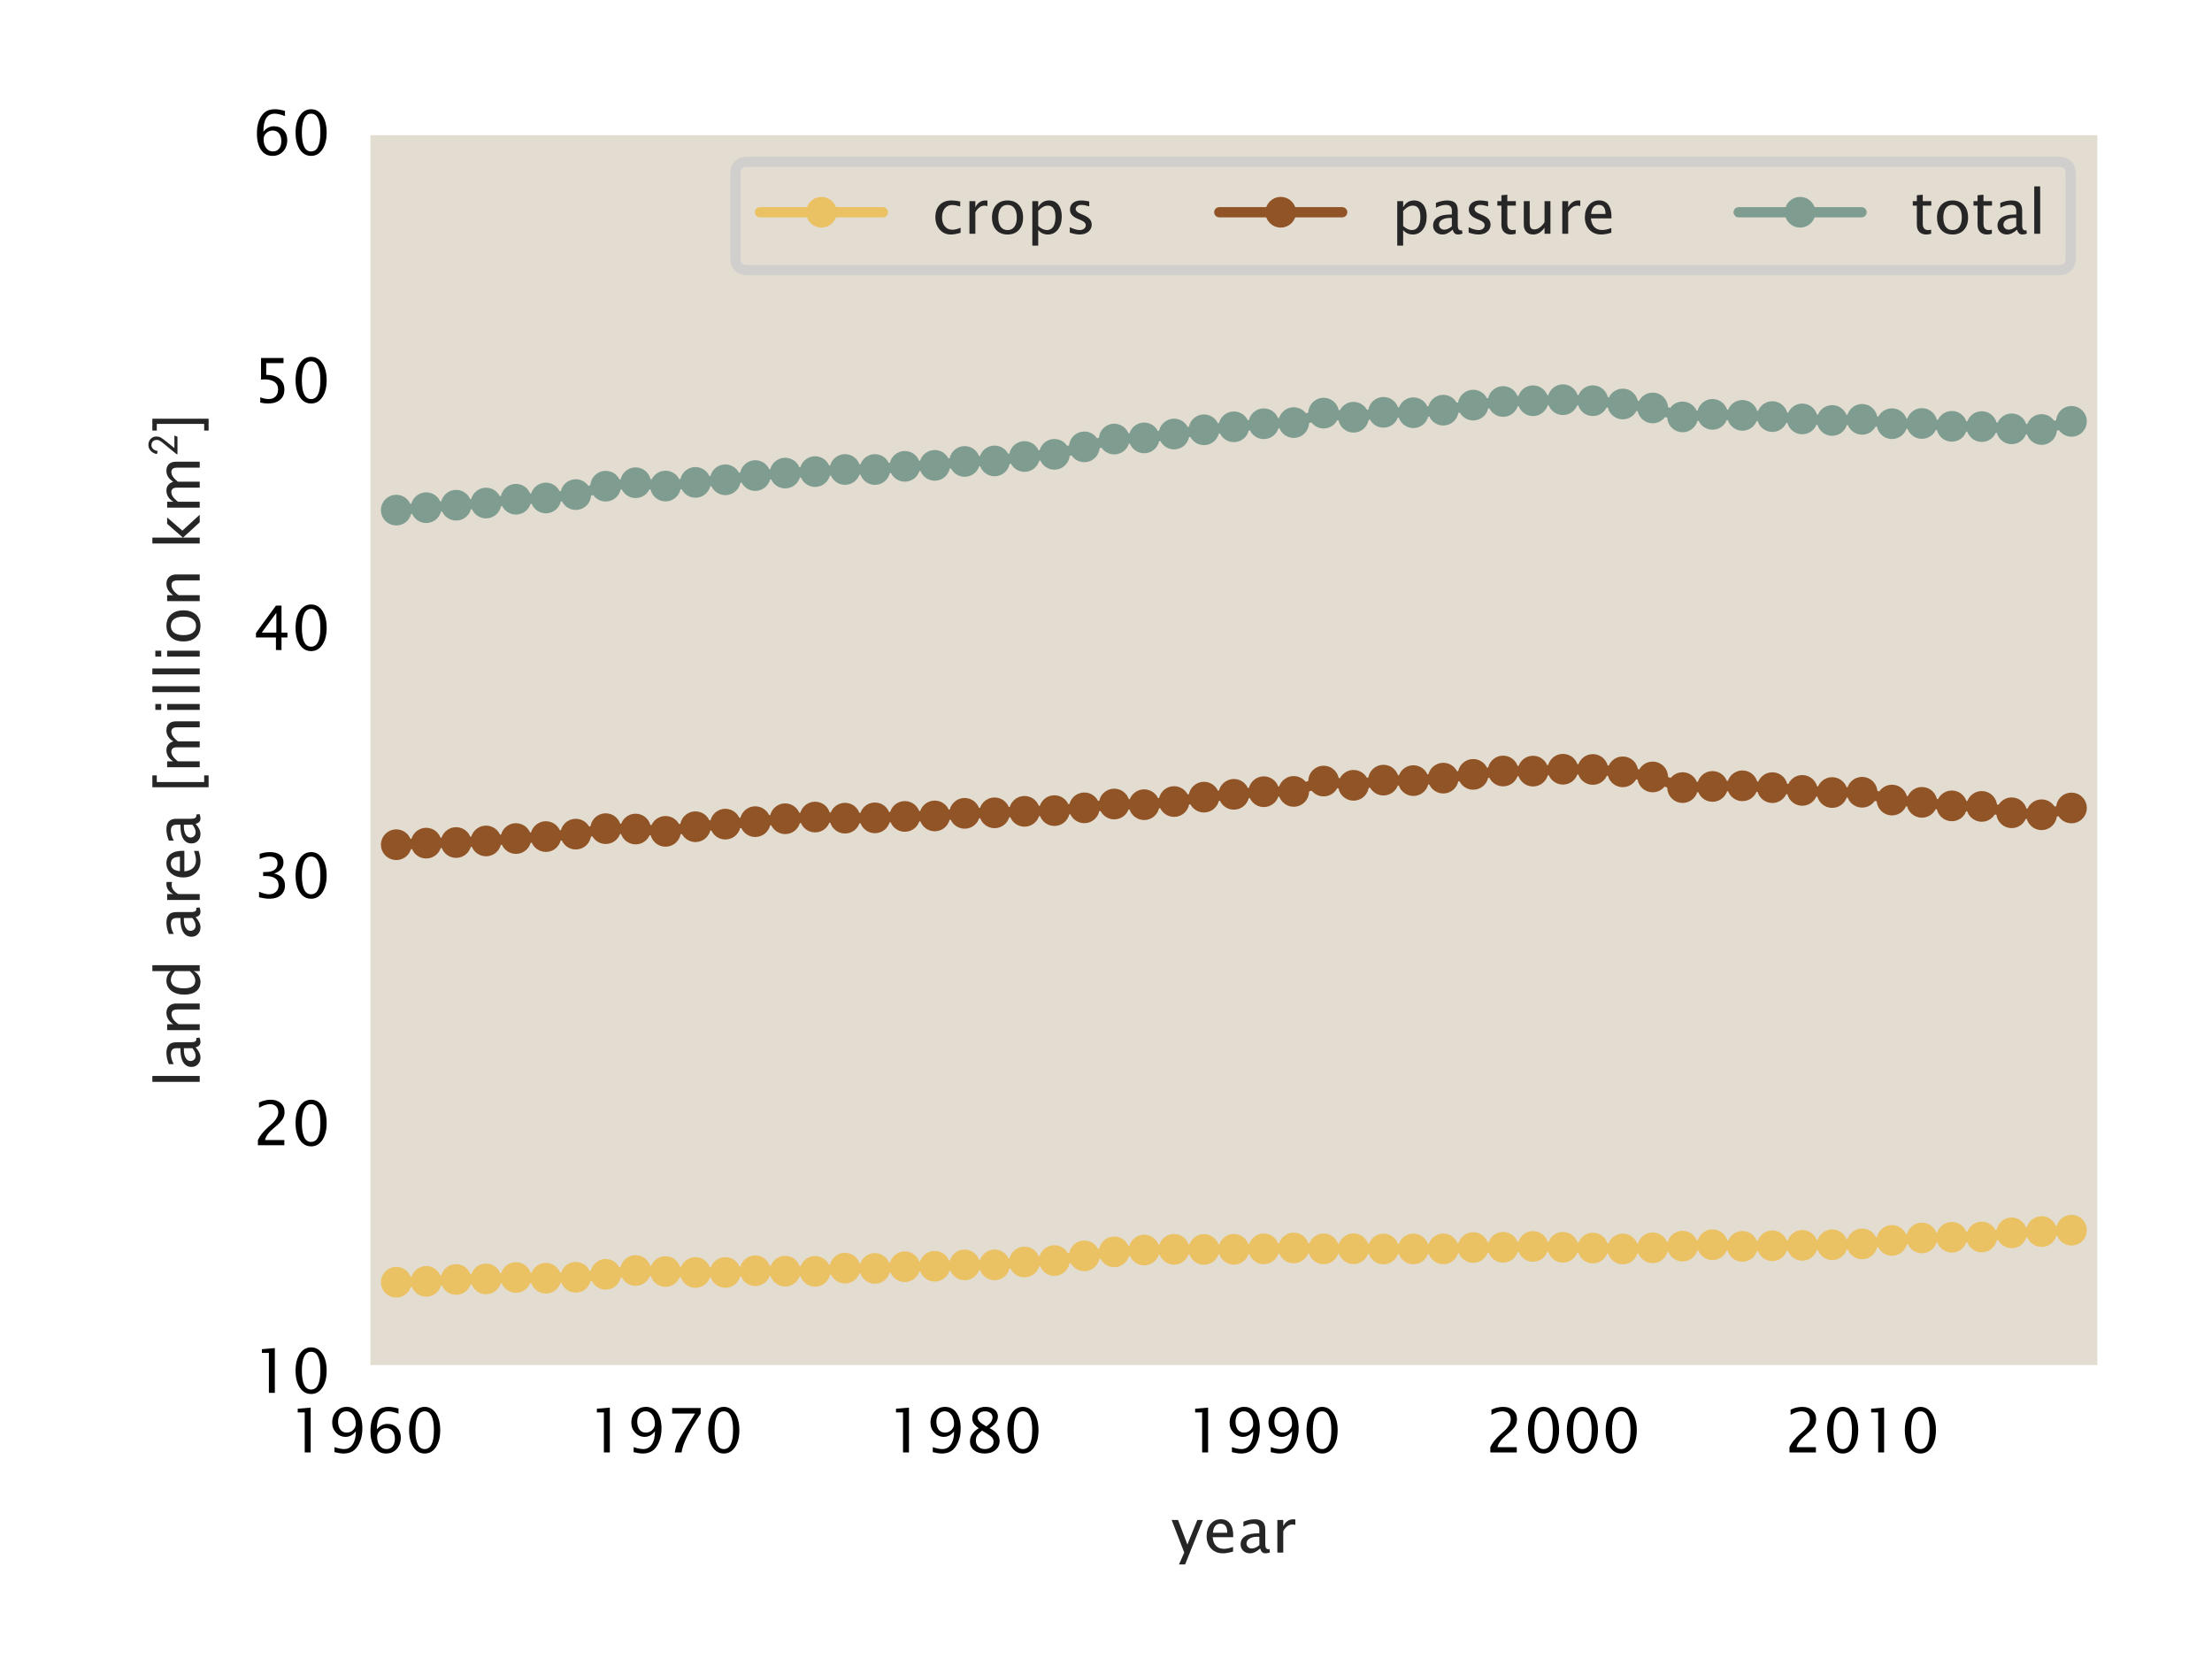 <?xml version="1.0" encoding="utf-8" standalone="no"?>
<!DOCTYPE svg PUBLIC "-//W3C//DTD SVG 1.1//EN"
  "http://www.w3.org/Graphics/SVG/1.1/DTD/svg11.dtd">
<!-- Created with matplotlib (https://matplotlib.org/) -->
<svg height="162pt" version="1.1" viewBox="0 0 216 162" width="216pt" xmlns="http://www.w3.org/2000/svg" xmlns:xlink="http://www.w3.org/1999/xlink">
 <defs>
  <style type="text/css">
*{stroke-linecap:butt;stroke-linejoin:round;}
  </style>
 </defs>
 <g id="figure_1">
  <g id="patch_1">
   <path d="M 0 162 
L 216 162 
L 216 0 
L 0 0 
z
" style="fill:#ffffff;"/>
  </g>
  <g id="axes_1">
   <g id="patch_2">
    <path d="M 35.775 133.7 
L 205.2 133.7 
L 205.2 12.8 
L 35.775 12.8 
z
" style="fill:#e3dcd0;"/>
   </g>
   <g id="matplotlib.axis_1">
    <g id="xtick_1">
     <g id="text_1">
      <!-- 1960 -->
      <defs>
       <path d="M 26.172 0 
L 26.172 65.047 
L 14.75 65.047 
L 14.75 71.094 
L 35.844 72.906 
L 35.844 0 
z
" id="LucidaSansUnicode-49"/>
       <path d="M 11.375 0.438 
L 11.375 8.594 
Q 20.562 5.422 27 5.422 
Q 35.984 5.422 41.031 13.062 
Q 46.094 20.703 46.094 34.328 
Q 38.766 25.297 29.438 25.297 
Q 20.312 25.297 13.969 32 
Q 7.625 38.719 7.625 48.391 
Q 7.625 59.469 14.375 66.766 
Q 21.141 74.078 31.391 74.078 
Q 43.172 74.078 49.953 64.625 
Q 56.734 55.172 56.734 38.766 
Q 56.734 28.328 53.469 19.109 
Q 50.203 9.906 44.672 4.781 
Q 37.594 -1.812 26.078 -1.812 
Q 20.406 -1.812 11.375 0.438 
z
M 17.234 50.047 
Q 17.234 41.797 20.984 37.016 
Q 24.75 32.234 31.156 32.234 
Q 37.312 32.234 41.625 36.375 
Q 45.953 40.531 45.953 46.391 
Q 45.953 55.609 41.766 61.25 
Q 37.594 66.891 30.812 66.891 
Q 24.469 66.891 20.844 62.391 
Q 17.234 57.906 17.234 50.047 
z
" id="LucidaSansUnicode-57"/>
       <path d="M 17.188 37.453 
Q 24.078 46.391 34.516 46.391 
Q 44 46.391 50.031 40.109 
Q 56.062 33.844 56.062 24.031 
Q 56.062 12.75 49.297 5.469 
Q 42.531 -1.812 32.078 -1.812 
Q 20.172 -1.812 13.422 7.828 
Q 6.688 17.484 6.688 34.516 
Q 6.688 57.469 18.453 68.219 
Q 24.859 74.125 36.141 74.125 
Q 42.672 74.125 52.344 71.391 
L 52.344 62.984 
Q 42.141 66.891 35.547 66.891 
Q 17.188 66.891 17.188 37.453 
z
M 46.391 22.125 
Q 46.391 30.125 42.672 34.781 
Q 38.969 39.453 32.516 39.453 
Q 26.375 39.453 21.969 35.344 
Q 17.578 31.25 17.578 25.484 
Q 17.578 16.406 21.75 10.906 
Q 25.922 5.422 32.812 5.422 
Q 39.062 5.422 42.719 9.906 
Q 46.391 14.406 46.391 22.125 
z
" id="LucidaSansUnicode-54"/>
       <path d="M 31.641 -1.812 
Q 20.266 -1.812 13.297 8.609 
Q 6.344 19.047 6.344 36.141 
Q 6.344 53.219 13.297 63.641 
Q 20.266 74.078 31.641 74.078 
Q 43.062 74.078 50 63.672 
Q 56.938 53.266 56.938 36.141 
Q 56.938 19.047 50 8.609 
Q 43.062 -1.812 31.641 -1.812 
z
M 31.641 5.422 
Q 46.734 5.422 46.734 36.141 
Q 46.734 66.844 31.641 66.844 
Q 16.609 66.844 16.609 36.141 
Q 16.609 5.422 31.641 5.422 
z
" id="LucidaSansUnicode-48"/>
      </defs>
      <g transform="translate(28.187 141.826)scale(0.06 -0.06)">
       <use xlink:href="#LucidaSansUnicode-49"/>
       <use x="63.232" xlink:href="#LucidaSansUnicode-57"/>
       <use x="126.465" xlink:href="#LucidaSansUnicode-54"/>
       <use x="189.697" xlink:href="#LucidaSansUnicode-48"/>
      </g>
     </g>
    </g>
    <g id="xtick_2">
     <g id="text_2">
      <!-- 1970 -->
      <defs>
       <path d="M 15.047 0 
Q 16.453 8.453 19.062 14.594 
Q 21.688 20.75 28.328 31.5 
L 48.047 63.234 
L 10.844 63.234 
L 10.844 72.266 
L 57.234 72.266 
L 57.234 63.234 
Q 29.438 22.266 26.125 0 
z
" id="LucidaSansUnicode-55"/>
      </defs>
      <g transform="translate(57.398 141.826)scale(0.06 -0.06)">
       <use xlink:href="#LucidaSansUnicode-49"/>
       <use x="63.232" xlink:href="#LucidaSansUnicode-57"/>
       <use x="126.465" xlink:href="#LucidaSansUnicode-55"/>
       <use x="189.697" xlink:href="#LucidaSansUnicode-48"/>
      </g>
     </g>
    </g>
    <g id="xtick_3">
     <g id="text_3">
      <!-- 1980 -->
      <defs>
       <path d="M 23 39.359 
Q 17.047 43.5 14.719 47.062 
Q 12.406 50.641 12.406 55.672 
Q 12.406 63.875 18.406 69 
Q 24.422 74.125 34.078 74.125 
Q 43.016 74.125 48.562 69.781 
Q 54.109 65.438 54.109 58.5 
Q 54.109 48 40.625 39.359 
Q 56.984 31.344 56.984 18.703 
Q 56.984 9.672 50.141 3.922 
Q 43.312 -1.812 32.562 -1.812 
Q 21.828 -1.812 15.234 3.578 
Q 8.641 8.984 8.641 17.781 
Q 8.641 30.766 23 39.359 
z
M 35.25 42.391 
Q 45.359 49.031 45.359 57.172 
Q 45.359 61.531 41.969 64.188 
Q 38.578 66.844 33.109 66.844 
Q 27.781 66.844 24.453 64.234 
Q 21.141 61.625 21.141 57.469 
Q 21.141 53.422 24.141 50.188 
Q 27.156 46.969 35.25 42.391 
z
M 28.219 35.453 
Q 22.406 30.953 20.328 27.609 
Q 18.266 24.266 18.266 19.281 
Q 18.266 13.094 22.266 9.25 
Q 26.266 5.422 32.812 5.422 
Q 39.109 5.422 43.094 8.688 
Q 47.078 11.969 47.078 17.188 
Q 47.078 21.391 44.609 24.297 
Q 42.141 27.203 35.062 31.391 
z
" id="LucidaSansUnicode-56"/>
      </defs>
      <g transform="translate(86.609 141.826)scale(0.06 -0.06)">
       <use xlink:href="#LucidaSansUnicode-49"/>
       <use x="63.232" xlink:href="#LucidaSansUnicode-57"/>
       <use x="126.465" xlink:href="#LucidaSansUnicode-56"/>
       <use x="189.697" xlink:href="#LucidaSansUnicode-48"/>
      </g>
     </g>
    </g>
    <g id="xtick_4">
     <g id="text_4">
      <!-- 1990 -->
      <g transform="translate(115.82 141.826)scale(0.06 -0.06)">
       <use xlink:href="#LucidaSansUnicode-49"/>
       <use x="63.232" xlink:href="#LucidaSansUnicode-57"/>
       <use x="126.465" xlink:href="#LucidaSansUnicode-57"/>
       <use x="189.697" xlink:href="#LucidaSansUnicode-48"/>
      </g>
     </g>
    </g>
    <g id="xtick_5">
     <g id="text_5">
      <!-- 2000 -->
      <defs>
       <path d="M 8.297 0 
L 8.297 8.453 
Q 12.5 18.266 25.297 29.828 
L 30.812 34.766 
Q 41.453 44.391 41.453 53.859 
Q 41.453 59.906 37.812 63.375 
Q 34.188 66.844 27.781 66.844 
Q 20.312 66.844 10.109 61.031 
L 10.109 69.531 
Q 19.734 74.078 29.25 74.078 
Q 39.406 74.078 45.531 68.609 
Q 51.656 63.141 51.656 54.109 
Q 51.656 47.609 48.547 42.578 
Q 45.453 37.547 37.016 30.375 
L 33.297 27.203 
Q 21.734 17.391 19.922 8.453 
L 51.312 8.453 
L 51.312 0 
z
" id="LucidaSansUnicode-50"/>
      </defs>
      <g transform="translate(145.032 141.826)scale(0.06 -0.06)">
       <use xlink:href="#LucidaSansUnicode-50"/>
       <use x="63.232" xlink:href="#LucidaSansUnicode-48"/>
       <use x="126.465" xlink:href="#LucidaSansUnicode-48"/>
       <use x="189.697" xlink:href="#LucidaSansUnicode-48"/>
      </g>
     </g>
    </g>
    <g id="xtick_6">
     <g id="text_6">
      <!-- 2010 -->
      <g transform="translate(174.243 141.826)scale(0.06 -0.06)">
       <use xlink:href="#LucidaSansUnicode-50"/>
       <use x="63.232" xlink:href="#LucidaSansUnicode-48"/>
       <use x="126.465" xlink:href="#LucidaSansUnicode-49"/>
       <use x="189.697" xlink:href="#LucidaSansUnicode-48"/>
      </g>
     </g>
    </g>
    <g id="text_7">
     <!-- year -->
     <defs>
      <path d="M 12.703 -19.281 
L 21.297 0 
L 0.781 53.031 
L 11.188 53.031 
L 26.375 13.094 
L 42.578 53.031 
L 51.656 53.031 
L 22.703 -19.281 
z
" id="LucidaSansUnicode-121"/>
      <path d="M 48.484 1.703 
Q 38.812 -1.219 31.938 -1.219 
Q 20.172 -1.219 12.797 6.562 
Q 5.422 14.359 5.422 26.766 
Q 5.422 38.812 11.938 46.531 
Q 18.453 54.25 28.609 54.25 
Q 38.234 54.25 43.484 47.391 
Q 48.734 40.531 48.734 27.938 
L 48.688 25 
L 15.234 25 
Q 17.328 6.109 33.734 6.109 
Q 39.75 6.109 48.484 9.328 
z
M 15.672 32.234 
L 39.062 32.234 
Q 39.062 47.016 28.031 47.016 
Q 16.938 47.016 15.672 32.234 
z
" id="LucidaSansUnicode-101"/>
      <path d="M 36.969 6.734 
Q 28.328 -1.219 20.312 -1.219 
Q 13.719 -1.219 9.375 2.906 
Q 5.031 7.031 5.031 13.328 
Q 5.031 22.016 12.328 26.672 
Q 19.625 31.344 33.297 31.344 
L 35.547 31.344 
L 35.547 37.75 
Q 35.547 46.969 25.922 46.969 
Q 18.453 46.969 9.625 42.281 
L 9.625 50.25 
Q 19.344 54.203 27.938 54.203 
Q 36.766 54.203 40.969 50.172 
Q 45.172 46.141 45.172 37.75 
L 45.172 13.719 
Q 45.172 5.469 50.25 5.469 
Q 50.875 5.469 52.094 5.672 
L 52.781 0.344 
Q 49.516 -1.219 45.562 -1.219 
Q 38.812 -1.219 36.969 6.734 
z
M 35.547 11.969 
L 35.547 25.688 
L 32.469 25.781 
Q 24.469 25.781 19.562 22.797 
Q 14.656 19.828 14.656 14.891 
Q 14.656 11.422 17.094 9.031 
Q 19.531 6.641 23.047 6.641 
Q 29.047 6.641 35.547 11.969 
z
" id="LucidaSansUnicode-97"/>
      <path d="M 9.625 0 
L 9.625 53.031 
L 19.234 53.031 
L 19.234 43.062 
Q 24.953 54.203 35.844 54.203 
Q 37.312 54.203 38.922 53.953 
L 38.922 44.969 
Q 36.422 45.797 34.516 45.797 
Q 25.391 45.797 19.234 34.969 
L 19.234 0 
z
" id="LucidaSansUnicode-114"/>
     </defs>
     <g style="fill:#262626;" transform="translate(114.364 151.608)scale(0.06 -0.06)">
      <use xlink:href="#LucidaSansUnicode-121"/>
      <use x="52.246" xlink:href="#LucidaSansUnicode-101"/>
      <use x="107.959" xlink:href="#LucidaSansUnicode-97"/>
      <use x="163.184" xlink:href="#LucidaSansUnicode-114"/>
     </g>
    </g>
   </g>
   <g id="matplotlib.axis_2">
    <g id="ytick_1">
     <g id="text_8">
      <!-- 10 -->
      <g transform="translate(24.687 136.013)scale(0.06 -0.06)">
       <use xlink:href="#LucidaSansUnicode-49"/>
       <use x="63.232" xlink:href="#LucidaSansUnicode-48"/>
      </g>
     </g>
    </g>
    <g id="ytick_2">
     <g id="text_9">
      <!-- 20 -->
      <g transform="translate(24.687 111.833)scale(0.06 -0.06)">
       <use xlink:href="#LucidaSansUnicode-50"/>
       <use x="63.232" xlink:href="#LucidaSansUnicode-48"/>
      </g>
     </g>
    </g>
    <g id="ytick_3">
     <g id="text_10">
      <!-- 30 -->
      <defs>
       <path d="M 10.156 0.531 
L 10.156 9.516 
Q 20.453 5.422 26.375 5.422 
Q 33.344 5.422 37.672 9.422 
Q 42 13.422 42 19.875 
Q 42 35.109 20.656 35.109 
L 16.844 35.109 
L 16.844 41.609 
L 20.219 41.656 
Q 40.234 41.656 40.234 55.766 
Q 40.234 66.844 26.953 66.844 
Q 19.828 66.844 11.141 62.797 
L 11.141 71.188 
Q 19.672 74.078 27.594 74.078 
Q 38.375 74.078 44.141 69.781 
Q 49.906 65.484 49.906 57.328 
Q 49.906 44.578 34.812 39.156 
Q 52.297 35.109 52.297 20.016 
Q 52.297 9.812 45.547 4 
Q 38.812 -1.812 27.047 -1.812 
Q 20.359 -1.812 10.156 0.531 
z
" id="LucidaSansUnicode-51"/>
      </defs>
      <g transform="translate(24.687 87.653)scale(0.06 -0.06)">
       <use xlink:href="#LucidaSansUnicode-51"/>
       <use x="63.232" xlink:href="#LucidaSansUnicode-48"/>
      </g>
     </g>
    </g>
    <g id="ytick_4">
     <g id="text_11">
      <!-- 40 -->
      <defs>
       <path d="M 37.641 0 
L 37.641 20.453 
L 5.125 20.453 
L 5.125 27.734 
L 37.641 72.266 
L 46.688 72.266 
L 46.688 28.328 
L 56.344 28.328 
L 56.344 20.453 
L 46.688 20.453 
L 46.688 0 
z
M 14.547 28.328 
L 38.281 28.328 
L 38.281 60.453 
z
" id="LucidaSansUnicode-52"/>
      </defs>
      <g transform="translate(24.687 63.473)scale(0.06 -0.06)">
       <use xlink:href="#LucidaSansUnicode-52"/>
       <use x="63.232" xlink:href="#LucidaSansUnicode-48"/>
      </g>
     </g>
    </g>
    <g id="ytick_5">
     <g id="text_12">
      <!-- 50 -->
      <defs>
       <path d="M 12.156 -0.297 
L 12.156 8.297 
Q 19.344 5.422 25.828 5.422 
Q 32.953 5.422 37.031 9.609 
Q 41.109 13.812 41.109 21.188 
Q 41.109 29.109 35.344 33.281 
Q 29.594 37.453 18.703 37.453 
Q 16.156 37.453 13.375 37.109 
L 13.375 72.266 
L 49.953 72.266 
L 49.953 63.875 
L 21.828 63.875 
L 21.828 44.828 
Q 35.75 44.828 43.562 38.422 
Q 51.375 32.031 51.375 20.703 
Q 51.375 10.156 44.266 4.172 
Q 37.156 -1.812 24.656 -1.812 
Q 19.094 -1.812 12.156 -0.297 
z
" id="LucidaSansUnicode-53"/>
      </defs>
      <g transform="translate(24.687 39.293)scale(0.06 -0.06)">
       <use xlink:href="#LucidaSansUnicode-53"/>
       <use x="63.232" xlink:href="#LucidaSansUnicode-48"/>
      </g>
     </g>
    </g>
    <g id="ytick_6">
     <g id="text_13">
      <!-- 60 -->
      <g transform="translate(24.687 15.113)scale(0.06 -0.06)">
       <use xlink:href="#LucidaSansUnicode-54"/>
       <use x="63.232" xlink:href="#LucidaSansUnicode-48"/>
      </g>
     </g>
    </g>
    <g id="text_14">
     <!-- land area [million km$^2$] -->
     <defs>
      <path d="M 9.625 0 
L 9.625 77.094 
L 19.234 77.094 
L 19.234 0 
z
" id="LucidaSansUnicode-108"/>
      <path d="M 9.625 0 
L 9.625 53.031 
L 19.234 53.031 
L 19.234 43.062 
Q 26.859 54.203 37.891 54.203 
Q 44.828 54.203 48.906 49.828 
Q 52.984 45.453 52.984 38.094 
L 52.984 0 
L 43.359 0 
L 43.359 34.969 
Q 43.359 40.875 41.625 43.391 
Q 39.891 45.906 35.891 45.906 
Q 27.047 45.906 19.234 34.328 
L 19.234 0 
z
" id="LucidaSansUnicode-110"/>
      <path d="M 43.656 0 
L 43.656 9.969 
Q 37.797 -1.219 25.984 -1.219 
Q 16.406 -1.219 10.906 5.766 
Q 5.422 12.75 5.422 24.859 
Q 5.422 38.094 11.641 46.141 
Q 17.875 54.203 28.031 54.203 
Q 37.453 54.203 43.656 46.969 
L 43.656 77.094 
L 53.328 77.094 
L 53.328 0 
z
M 43.656 40.375 
Q 36.188 46.969 29.5 46.969 
Q 22.906 46.969 19.281 41.453 
Q 15.672 35.938 15.672 25.828 
Q 15.672 7.234 27.984 7.234 
Q 35.984 7.234 43.656 15.969 
z
" id="LucidaSansUnicode-100"/>
      <path id="LucidaSansUnicode-32"/>
      <path d="M 9.625 -14.453 
L 9.625 77.094 
L 28.906 77.094 
L 28.906 69.875 
L 18.062 69.875 
L 18.062 -7.234 
L 28.906 -7.234 
L 28.906 -14.453 
z
" id="LucidaSansUnicode-91"/>
      <path d="M 9.625 0 
L 9.625 53.031 
L 19.234 53.031 
L 19.234 43.062 
Q 26.266 54.203 37.312 54.203 
Q 47.953 54.203 51.812 43.062 
Q 58.641 54.25 69.578 54.25 
Q 76.562 54.25 80.438 50.125 
Q 84.328 46 84.328 38.578 
L 84.328 0 
L 74.656 0 
L 74.656 37.062 
Q 74.656 46.141 67.484 46.141 
Q 60.016 46.141 51.812 35.547 
L 51.812 0 
L 42.141 0 
L 42.141 37.062 
Q 42.141 46.188 34.812 46.188 
Q 27.547 46.188 19.234 35.547 
L 19.234 0 
z
" id="LucidaSansUnicode-109"/>
      <path d="M 9.625 0 
L 9.625 53.031 
L 19.234 53.031 
L 19.234 0 
z
M 9.625 62.641 
L 9.625 72.266 
L 19.234 72.266 
L 19.234 62.641 
z
" id="LucidaSansUnicode-105"/>
      <path d="M 30.719 -1.219 
Q 19.047 -1.219 12.234 6.25 
Q 5.422 13.719 5.422 26.516 
Q 5.422 39.312 12.234 46.75 
Q 19.047 54.203 30.719 54.203 
Q 42.391 54.203 49.188 46.75 
Q 56 39.312 56 26.516 
Q 56 13.719 49.188 6.25 
Q 42.391 -1.219 30.719 -1.219 
z
M 30.719 6 
Q 37.891 6 41.844 11.375 
Q 45.797 16.75 45.797 26.516 
Q 45.797 36.281 41.844 41.625 
Q 37.891 46.969 30.719 46.969 
Q 23.531 46.969 19.594 41.625 
Q 15.672 36.281 15.672 26.516 
Q 15.672 16.75 19.594 11.375 
Q 23.531 6 30.719 6 
z
" id="LucidaSansUnicode-111"/>
      <path d="M 9.625 0 
L 9.625 77.094 
L 19.234 77.094 
L 19.234 27.297 
L 41.703 53.031 
L 52.047 53.031 
L 30.609 28.266 
L 56.5 0 
L 44.188 0 
L 19.234 27.203 
L 19.234 0 
z
" id="LucidaSansUnicode-107"/>
      <path d="M 46.906 7.094 
L 44 0 
L 3.5 0 
L 3.5 2.094 
L 21 23.5 
L 21 23.406 
L 26.594 30.203 
Q 30.5 34.906 32.094 36.953 
Q 33.703 39 35.203 41.953 
Q 36.703 44.906 36.703 47.5 
Q 36.703 53.703 33.344 57.094 
Q 30 60.5 24.203 60.5 
Q 19.594 60.5 15.75 56.703 
Q 11.906 52.906 10.906 45.906 
L 3.703 47.594 
Q 5.297 56.5 11.188 62.047 
Q 17.094 67.594 24.906 67.594 
Q 33.594 67.594 39.094 62.188 
Q 44.594 56.797 44.594 49.094 
Q 44.594 43.5 42.5 39.453 
Q 40.406 35.406 33.703 27 
L 17.703 7.094 
z
" id="STIXGeneral-Regular-120804"/>
      <path d="M 22.906 77.094 
L 22.906 -14.453 
L 3.609 -14.453 
L 3.609 -7.234 
L 14.453 -7.234 
L 14.453 69.875 
L 3.609 69.875 
L 3.609 77.094 
z
" id="LucidaSansUnicode-93"/>
     </defs>
     <g style="fill:#262626;" transform="translate(19.53 106.22)rotate(-90)scale(0.06 -0.06)">
      <use transform="translate(0 0.447)" xlink:href="#LucidaSansUnicode-108"/>
      <use transform="translate(28.906 0.447)" xlink:href="#LucidaSansUnicode-97"/>
      <use transform="translate(84.131 0.447)" xlink:href="#LucidaSansUnicode-110"/>
      <use transform="translate(146.191 0.447)" xlink:href="#LucidaSansUnicode-100"/>
      <use transform="translate(209.131 0.447)" xlink:href="#LucidaSansUnicode-32"/>
      <use transform="translate(240.771 0.447)" xlink:href="#LucidaSansUnicode-97"/>
      <use transform="translate(295.996 0.447)" xlink:href="#LucidaSansUnicode-114"/>
      <use transform="translate(336.914 0.447)" xlink:href="#LucidaSansUnicode-101"/>
      <use transform="translate(392.627 0.447)" xlink:href="#LucidaSansUnicode-97"/>
      <use transform="translate(447.852 0.447)" xlink:href="#LucidaSansUnicode-32"/>
      <use transform="translate(479.492 0.447)" xlink:href="#LucidaSansUnicode-91"/>
      <use transform="translate(512.012 0.447)" xlink:href="#LucidaSansUnicode-109"/>
      <use transform="translate(605.371 0.447)" xlink:href="#LucidaSansUnicode-105"/>
      <use transform="translate(634.277 0.447)" xlink:href="#LucidaSansUnicode-108"/>
      <use transform="translate(663.184 0.447)" xlink:href="#LucidaSansUnicode-108"/>
      <use transform="translate(692.09 0.447)" xlink:href="#LucidaSansUnicode-105"/>
      <use transform="translate(720.996 0.447)" xlink:href="#LucidaSansUnicode-111"/>
      <use transform="translate(782.422 0.447)" xlink:href="#LucidaSansUnicode-110"/>
      <use transform="translate(844.482 0.447)" xlink:href="#LucidaSansUnicode-32"/>
      <use transform="translate(876.123 0.447)" xlink:href="#LucidaSansUnicode-107"/>
      <use transform="translate(934.57 0.447)" xlink:href="#LucidaSansUnicode-109"/>
      <use transform="translate(1028.722 36.684)scale(0.7)" xlink:href="#STIXGeneral-Regular-120804"/>
      <use transform="translate(1065.987 0.447)" xlink:href="#LucidaSansUnicode-93"/>
     </g>
    </g>
   </g>
   <g id="line2d_1">
    <path clip-path="url(#p0e612cb4ba)" d="M 38.696 125.207 
L 41.617 125.124 
L 44.538 124.942 
L 47.459 124.884 
L 50.381 124.747 
L 53.302 124.818 
L 56.223 124.725 
L 59.144 124.437 
L 62.065 124.062 
L 64.986 124.162 
L 67.907 124.256 
L 70.828 124.254 
L 73.75 124.085 
L 76.671 124.128 
L 79.592 124.145 
L 82.513 123.832 
L 85.434 123.863 
L 88.355 123.694 
L 91.276 123.647 
L 94.197 123.517 
L 97.119 123.515 
L 100.04 123.232 
L 102.961 123.09 
L 105.882 122.633 
L 108.803 122.242 
L 111.724 122.064 
L 114.645 121.993 
L 117.566 122.007 
L 120.487 121.992 
L 123.409 121.948 
L 126.33 121.864 
L 129.251 121.951 
L 132.172 121.937 
L 135.093 121.963 
L 138.014 121.958 
L 140.935 121.949 
L 143.856 121.82 
L 146.778 121.798 
L 149.699 121.712 
L 152.62 121.796 
L 155.541 121.87 
L 158.462 121.96 
L 161.383 121.848 
L 164.304 121.683 
L 167.225 121.548 
L 170.147 121.706 
L 173.068 121.646 
L 175.989 121.606 
L 178.91 121.547 
L 181.831 121.466 
L 184.752 121.126 
L 187.673 120.884 
L 190.594 120.819 
L 193.516 120.791 
L 196.437 120.388 
L 199.358 120.263 
L 202.279 120.127 
" style="fill:none;stroke:#eac264;stroke-linecap:round;"/>
    <defs>
     <path d="M 0 1 
C 0.265 1 0.52 0.895 0.707 0.707 
C 0.895 0.52 1 0.265 1 0 
C 1 -0.265 0.895 -0.52 0.707 -0.707 
C 0.52 -0.895 0.265 -1 0 -1 
C -0.265 -1 -0.52 -0.895 -0.707 -0.707 
C -0.895 -0.52 -1 -0.265 -1 0 
C -1 0.265 -0.895 0.52 -0.707 0.707 
C -0.52 0.895 -0.265 1 0 1 
z
" id="m21b0fbc452" style="stroke:#eac264;"/>
    </defs>
    <g clip-path="url(#p0e612cb4ba)">
     <use style="fill:#eac264;stroke:#eac264;" x="38.696" xlink:href="#m21b0fbc452" y="125.207"/>
     <use style="fill:#eac264;stroke:#eac264;" x="41.617" xlink:href="#m21b0fbc452" y="125.124"/>
     <use style="fill:#eac264;stroke:#eac264;" x="44.538" xlink:href="#m21b0fbc452" y="124.942"/>
     <use style="fill:#eac264;stroke:#eac264;" x="47.459" xlink:href="#m21b0fbc452" y="124.884"/>
     <use style="fill:#eac264;stroke:#eac264;" x="50.381" xlink:href="#m21b0fbc452" y="124.747"/>
     <use style="fill:#eac264;stroke:#eac264;" x="53.302" xlink:href="#m21b0fbc452" y="124.818"/>
     <use style="fill:#eac264;stroke:#eac264;" x="56.223" xlink:href="#m21b0fbc452" y="124.725"/>
     <use style="fill:#eac264;stroke:#eac264;" x="59.144" xlink:href="#m21b0fbc452" y="124.437"/>
     <use style="fill:#eac264;stroke:#eac264;" x="62.065" xlink:href="#m21b0fbc452" y="124.062"/>
     <use style="fill:#eac264;stroke:#eac264;" x="64.986" xlink:href="#m21b0fbc452" y="124.162"/>
     <use style="fill:#eac264;stroke:#eac264;" x="67.907" xlink:href="#m21b0fbc452" y="124.256"/>
     <use style="fill:#eac264;stroke:#eac264;" x="70.828" xlink:href="#m21b0fbc452" y="124.254"/>
     <use style="fill:#eac264;stroke:#eac264;" x="73.75" xlink:href="#m21b0fbc452" y="124.085"/>
     <use style="fill:#eac264;stroke:#eac264;" x="76.671" xlink:href="#m21b0fbc452" y="124.128"/>
     <use style="fill:#eac264;stroke:#eac264;" x="79.592" xlink:href="#m21b0fbc452" y="124.145"/>
     <use style="fill:#eac264;stroke:#eac264;" x="82.513" xlink:href="#m21b0fbc452" y="123.832"/>
     <use style="fill:#eac264;stroke:#eac264;" x="85.434" xlink:href="#m21b0fbc452" y="123.863"/>
     <use style="fill:#eac264;stroke:#eac264;" x="88.355" xlink:href="#m21b0fbc452" y="123.694"/>
     <use style="fill:#eac264;stroke:#eac264;" x="91.276" xlink:href="#m21b0fbc452" y="123.647"/>
     <use style="fill:#eac264;stroke:#eac264;" x="94.197" xlink:href="#m21b0fbc452" y="123.517"/>
     <use style="fill:#eac264;stroke:#eac264;" x="97.119" xlink:href="#m21b0fbc452" y="123.515"/>
     <use style="fill:#eac264;stroke:#eac264;" x="100.04" xlink:href="#m21b0fbc452" y="123.232"/>
     <use style="fill:#eac264;stroke:#eac264;" x="102.961" xlink:href="#m21b0fbc452" y="123.09"/>
     <use style="fill:#eac264;stroke:#eac264;" x="105.882" xlink:href="#m21b0fbc452" y="122.633"/>
     <use style="fill:#eac264;stroke:#eac264;" x="108.803" xlink:href="#m21b0fbc452" y="122.242"/>
     <use style="fill:#eac264;stroke:#eac264;" x="111.724" xlink:href="#m21b0fbc452" y="122.064"/>
     <use style="fill:#eac264;stroke:#eac264;" x="114.645" xlink:href="#m21b0fbc452" y="121.993"/>
     <use style="fill:#eac264;stroke:#eac264;" x="117.566" xlink:href="#m21b0fbc452" y="122.007"/>
     <use style="fill:#eac264;stroke:#eac264;" x="120.487" xlink:href="#m21b0fbc452" y="121.992"/>
     <use style="fill:#eac264;stroke:#eac264;" x="123.409" xlink:href="#m21b0fbc452" y="121.948"/>
     <use style="fill:#eac264;stroke:#eac264;" x="126.33" xlink:href="#m21b0fbc452" y="121.864"/>
     <use style="fill:#eac264;stroke:#eac264;" x="129.251" xlink:href="#m21b0fbc452" y="121.951"/>
     <use style="fill:#eac264;stroke:#eac264;" x="132.172" xlink:href="#m21b0fbc452" y="121.937"/>
     <use style="fill:#eac264;stroke:#eac264;" x="135.093" xlink:href="#m21b0fbc452" y="121.963"/>
     <use style="fill:#eac264;stroke:#eac264;" x="138.014" xlink:href="#m21b0fbc452" y="121.958"/>
     <use style="fill:#eac264;stroke:#eac264;" x="140.935" xlink:href="#m21b0fbc452" y="121.949"/>
     <use style="fill:#eac264;stroke:#eac264;" x="143.856" xlink:href="#m21b0fbc452" y="121.82"/>
     <use style="fill:#eac264;stroke:#eac264;" x="146.778" xlink:href="#m21b0fbc452" y="121.798"/>
     <use style="fill:#eac264;stroke:#eac264;" x="149.699" xlink:href="#m21b0fbc452" y="121.712"/>
     <use style="fill:#eac264;stroke:#eac264;" x="152.62" xlink:href="#m21b0fbc452" y="121.796"/>
     <use style="fill:#eac264;stroke:#eac264;" x="155.541" xlink:href="#m21b0fbc452" y="121.87"/>
     <use style="fill:#eac264;stroke:#eac264;" x="158.462" xlink:href="#m21b0fbc452" y="121.96"/>
     <use style="fill:#eac264;stroke:#eac264;" x="161.383" xlink:href="#m21b0fbc452" y="121.848"/>
     <use style="fill:#eac264;stroke:#eac264;" x="164.304" xlink:href="#m21b0fbc452" y="121.683"/>
     <use style="fill:#eac264;stroke:#eac264;" x="167.225" xlink:href="#m21b0fbc452" y="121.548"/>
     <use style="fill:#eac264;stroke:#eac264;" x="170.147" xlink:href="#m21b0fbc452" y="121.706"/>
     <use style="fill:#eac264;stroke:#eac264;" x="173.068" xlink:href="#m21b0fbc452" y="121.646"/>
     <use style="fill:#eac264;stroke:#eac264;" x="175.989" xlink:href="#m21b0fbc452" y="121.606"/>
     <use style="fill:#eac264;stroke:#eac264;" x="178.91" xlink:href="#m21b0fbc452" y="121.547"/>
     <use style="fill:#eac264;stroke:#eac264;" x="181.831" xlink:href="#m21b0fbc452" y="121.466"/>
     <use style="fill:#eac264;stroke:#eac264;" x="184.752" xlink:href="#m21b0fbc452" y="121.126"/>
     <use style="fill:#eac264;stroke:#eac264;" x="187.673" xlink:href="#m21b0fbc452" y="120.884"/>
     <use style="fill:#eac264;stroke:#eac264;" x="190.594" xlink:href="#m21b0fbc452" y="120.819"/>
     <use style="fill:#eac264;stroke:#eac264;" x="193.516" xlink:href="#m21b0fbc452" y="120.791"/>
     <use style="fill:#eac264;stroke:#eac264;" x="196.437" xlink:href="#m21b0fbc452" y="120.388"/>
     <use style="fill:#eac264;stroke:#eac264;" x="199.358" xlink:href="#m21b0fbc452" y="120.263"/>
     <use style="fill:#eac264;stroke:#eac264;" x="202.279" xlink:href="#m21b0fbc452" y="120.127"/>
    </g>
   </g>
   <g id="line2d_2">
    <path clip-path="url(#p0e612cb4ba)" d="M 38.696 82.485 
L 41.617 82.332 
L 44.538 82.272 
L 47.459 82.118 
L 50.381 81.883 
L 53.302 81.691 
L 56.223 81.453 
L 59.144 80.917 
L 62.065 80.955 
L 64.986 81.181 
L 67.907 80.729 
L 70.828 80.477 
L 73.75 80.234 
L 76.671 79.949 
L 79.592 79.785 
L 82.513 79.894 
L 85.434 79.864 
L 88.355 79.724 
L 91.276 79.675 
L 94.197 79.422 
L 97.119 79.372 
L 100.04 79.226 
L 102.961 79.156 
L 105.882 78.884 
L 108.803 78.512 
L 111.724 78.578 
L 114.645 78.27 
L 117.566 77.84 
L 120.487 77.566 
L 123.409 77.31 
L 126.33 77.281 
L 129.251 76.271 
L 132.172 76.684 
L 135.093 76.18 
L 138.014 76.225 
L 140.935 75.984 
L 143.856 75.618 
L 146.778 75.287 
L 149.699 75.299 
L 152.62 75.115 
L 155.541 75.138 
L 158.462 75.369 
L 161.383 75.868 
L 164.304 76.908 
L 167.225 76.795 
L 170.147 76.733 
L 173.068 76.914 
L 175.989 77.182 
L 178.91 77.39 
L 181.831 77.362 
L 184.752 78.126 
L 187.673 78.349 
L 190.594 78.692 
L 193.516 78.745 
L 196.437 79.367 
L 199.358 79.56 
L 202.279 78.898 
" style="fill:none;stroke:#905426;stroke-linecap:round;"/>
    <defs>
     <path d="M 0 1 
C 0.265 1 0.52 0.895 0.707 0.707 
C 0.895 0.52 1 0.265 1 0 
C 1 -0.265 0.895 -0.52 0.707 -0.707 
C 0.52 -0.895 0.265 -1 0 -1 
C -0.265 -1 -0.52 -0.895 -0.707 -0.707 
C -0.895 -0.52 -1 -0.265 -1 0 
C -1 0.265 -0.895 0.52 -0.707 0.707 
C -0.52 0.895 -0.265 1 0 1 
z
" id="m768ca37a6b" style="stroke:#905426;"/>
    </defs>
    <g clip-path="url(#p0e612cb4ba)">
     <use style="fill:#905426;stroke:#905426;" x="38.696" xlink:href="#m768ca37a6b" y="82.485"/>
     <use style="fill:#905426;stroke:#905426;" x="41.617" xlink:href="#m768ca37a6b" y="82.332"/>
     <use style="fill:#905426;stroke:#905426;" x="44.538" xlink:href="#m768ca37a6b" y="82.272"/>
     <use style="fill:#905426;stroke:#905426;" x="47.459" xlink:href="#m768ca37a6b" y="82.118"/>
     <use style="fill:#905426;stroke:#905426;" x="50.381" xlink:href="#m768ca37a6b" y="81.883"/>
     <use style="fill:#905426;stroke:#905426;" x="53.302" xlink:href="#m768ca37a6b" y="81.691"/>
     <use style="fill:#905426;stroke:#905426;" x="56.223" xlink:href="#m768ca37a6b" y="81.453"/>
     <use style="fill:#905426;stroke:#905426;" x="59.144" xlink:href="#m768ca37a6b" y="80.917"/>
     <use style="fill:#905426;stroke:#905426;" x="62.065" xlink:href="#m768ca37a6b" y="80.955"/>
     <use style="fill:#905426;stroke:#905426;" x="64.986" xlink:href="#m768ca37a6b" y="81.181"/>
     <use style="fill:#905426;stroke:#905426;" x="67.907" xlink:href="#m768ca37a6b" y="80.729"/>
     <use style="fill:#905426;stroke:#905426;" x="70.828" xlink:href="#m768ca37a6b" y="80.477"/>
     <use style="fill:#905426;stroke:#905426;" x="73.75" xlink:href="#m768ca37a6b" y="80.234"/>
     <use style="fill:#905426;stroke:#905426;" x="76.671" xlink:href="#m768ca37a6b" y="79.949"/>
     <use style="fill:#905426;stroke:#905426;" x="79.592" xlink:href="#m768ca37a6b" y="79.785"/>
     <use style="fill:#905426;stroke:#905426;" x="82.513" xlink:href="#m768ca37a6b" y="79.894"/>
     <use style="fill:#905426;stroke:#905426;" x="85.434" xlink:href="#m768ca37a6b" y="79.864"/>
     <use style="fill:#905426;stroke:#905426;" x="88.355" xlink:href="#m768ca37a6b" y="79.724"/>
     <use style="fill:#905426;stroke:#905426;" x="91.276" xlink:href="#m768ca37a6b" y="79.675"/>
     <use style="fill:#905426;stroke:#905426;" x="94.197" xlink:href="#m768ca37a6b" y="79.422"/>
     <use style="fill:#905426;stroke:#905426;" x="97.119" xlink:href="#m768ca37a6b" y="79.372"/>
     <use style="fill:#905426;stroke:#905426;" x="100.04" xlink:href="#m768ca37a6b" y="79.226"/>
     <use style="fill:#905426;stroke:#905426;" x="102.961" xlink:href="#m768ca37a6b" y="79.156"/>
     <use style="fill:#905426;stroke:#905426;" x="105.882" xlink:href="#m768ca37a6b" y="78.884"/>
     <use style="fill:#905426;stroke:#905426;" x="108.803" xlink:href="#m768ca37a6b" y="78.512"/>
     <use style="fill:#905426;stroke:#905426;" x="111.724" xlink:href="#m768ca37a6b" y="78.578"/>
     <use style="fill:#905426;stroke:#905426;" x="114.645" xlink:href="#m768ca37a6b" y="78.27"/>
     <use style="fill:#905426;stroke:#905426;" x="117.566" xlink:href="#m768ca37a6b" y="77.84"/>
     <use style="fill:#905426;stroke:#905426;" x="120.487" xlink:href="#m768ca37a6b" y="77.566"/>
     <use style="fill:#905426;stroke:#905426;" x="123.409" xlink:href="#m768ca37a6b" y="77.31"/>
     <use style="fill:#905426;stroke:#905426;" x="126.33" xlink:href="#m768ca37a6b" y="77.281"/>
     <use style="fill:#905426;stroke:#905426;" x="129.251" xlink:href="#m768ca37a6b" y="76.271"/>
     <use style="fill:#905426;stroke:#905426;" x="132.172" xlink:href="#m768ca37a6b" y="76.684"/>
     <use style="fill:#905426;stroke:#905426;" x="135.093" xlink:href="#m768ca37a6b" y="76.18"/>
     <use style="fill:#905426;stroke:#905426;" x="138.014" xlink:href="#m768ca37a6b" y="76.225"/>
     <use style="fill:#905426;stroke:#905426;" x="140.935" xlink:href="#m768ca37a6b" y="75.984"/>
     <use style="fill:#905426;stroke:#905426;" x="143.856" xlink:href="#m768ca37a6b" y="75.618"/>
     <use style="fill:#905426;stroke:#905426;" x="146.778" xlink:href="#m768ca37a6b" y="75.287"/>
     <use style="fill:#905426;stroke:#905426;" x="149.699" xlink:href="#m768ca37a6b" y="75.299"/>
     <use style="fill:#905426;stroke:#905426;" x="152.62" xlink:href="#m768ca37a6b" y="75.115"/>
     <use style="fill:#905426;stroke:#905426;" x="155.541" xlink:href="#m768ca37a6b" y="75.138"/>
     <use style="fill:#905426;stroke:#905426;" x="158.462" xlink:href="#m768ca37a6b" y="75.369"/>
     <use style="fill:#905426;stroke:#905426;" x="161.383" xlink:href="#m768ca37a6b" y="75.868"/>
     <use style="fill:#905426;stroke:#905426;" x="164.304" xlink:href="#m768ca37a6b" y="76.908"/>
     <use style="fill:#905426;stroke:#905426;" x="167.225" xlink:href="#m768ca37a6b" y="76.795"/>
     <use style="fill:#905426;stroke:#905426;" x="170.147" xlink:href="#m768ca37a6b" y="76.733"/>
     <use style="fill:#905426;stroke:#905426;" x="173.068" xlink:href="#m768ca37a6b" y="76.914"/>
     <use style="fill:#905426;stroke:#905426;" x="175.989" xlink:href="#m768ca37a6b" y="77.182"/>
     <use style="fill:#905426;stroke:#905426;" x="178.91" xlink:href="#m768ca37a6b" y="77.39"/>
     <use style="fill:#905426;stroke:#905426;" x="181.831" xlink:href="#m768ca37a6b" y="77.362"/>
     <use style="fill:#905426;stroke:#905426;" x="184.752" xlink:href="#m768ca37a6b" y="78.126"/>
     <use style="fill:#905426;stroke:#905426;" x="187.673" xlink:href="#m768ca37a6b" y="78.349"/>
     <use style="fill:#905426;stroke:#905426;" x="190.594" xlink:href="#m768ca37a6b" y="78.692"/>
     <use style="fill:#905426;stroke:#905426;" x="193.516" xlink:href="#m768ca37a6b" y="78.745"/>
     <use style="fill:#905426;stroke:#905426;" x="196.437" xlink:href="#m768ca37a6b" y="79.367"/>
     <use style="fill:#905426;stroke:#905426;" x="199.358" xlink:href="#m768ca37a6b" y="79.56"/>
     <use style="fill:#905426;stroke:#905426;" x="202.279" xlink:href="#m768ca37a6b" y="78.898"/>
    </g>
   </g>
   <g id="line2d_3">
    <path clip-path="url(#p0e612cb4ba)" d="M 38.696 49.812 
L 41.617 49.575 
L 44.538 49.334 
L 47.459 49.121 
L 50.381 48.75 
L 53.302 48.628 
L 56.223 48.298 
L 59.144 47.474 
L 62.065 47.137 
L 64.986 47.463 
L 67.907 47.105 
L 70.828 46.851 
L 73.75 46.439 
L 76.671 46.196 
L 79.592 46.05 
L 82.513 45.846 
L 85.434 45.847 
L 88.355 45.538 
L 91.276 45.442 
L 94.197 45.06 
L 97.119 45.008 
L 100.04 44.578 
L 102.961 44.366 
L 105.882 43.636 
L 108.803 42.874 
L 111.724 42.762 
L 114.645 42.383 
L 117.566 41.968 
L 120.487 41.677 
L 123.409 41.378 
L 126.33 41.265 
L 129.251 40.341 
L 132.172 40.742 
L 135.093 40.263 
L 138.014 40.303 
L 140.935 40.053 
L 143.856 39.558 
L 146.778 39.205 
L 149.699 39.131 
L 152.62 39.031 
L 155.541 39.128 
L 158.462 39.45 
L 161.383 39.836 
L 164.304 40.711 
L 167.225 40.464 
L 170.147 40.559 
L 173.068 40.68 
L 175.989 40.908 
L 178.91 41.058 
L 181.831 40.948 
L 184.752 41.372 
L 187.673 41.353 
L 190.594 41.631 
L 193.516 41.656 
L 196.437 41.875 
L 199.358 41.942 
L 202.279 41.145 
" style="fill:none;stroke:#7e9d90;stroke-linecap:round;"/>
    <defs>
     <path d="M 0 1 
C 0.265 1 0.52 0.895 0.707 0.707 
C 0.895 0.52 1 0.265 1 0 
C 1 -0.265 0.895 -0.52 0.707 -0.707 
C 0.52 -0.895 0.265 -1 0 -1 
C -0.265 -1 -0.52 -0.895 -0.707 -0.707 
C -0.895 -0.52 -1 -0.265 -1 0 
C -1 0.265 -0.895 0.52 -0.707 0.707 
C -0.52 0.895 -0.265 1 0 1 
z
" id="m6f59cd6b23" style="stroke:#7e9d90;"/>
    </defs>
    <g clip-path="url(#p0e612cb4ba)">
     <use style="fill:#7e9d90;stroke:#7e9d90;" x="38.696" xlink:href="#m6f59cd6b23" y="49.812"/>
     <use style="fill:#7e9d90;stroke:#7e9d90;" x="41.617" xlink:href="#m6f59cd6b23" y="49.575"/>
     <use style="fill:#7e9d90;stroke:#7e9d90;" x="44.538" xlink:href="#m6f59cd6b23" y="49.334"/>
     <use style="fill:#7e9d90;stroke:#7e9d90;" x="47.459" xlink:href="#m6f59cd6b23" y="49.121"/>
     <use style="fill:#7e9d90;stroke:#7e9d90;" x="50.381" xlink:href="#m6f59cd6b23" y="48.75"/>
     <use style="fill:#7e9d90;stroke:#7e9d90;" x="53.302" xlink:href="#m6f59cd6b23" y="48.628"/>
     <use style="fill:#7e9d90;stroke:#7e9d90;" x="56.223" xlink:href="#m6f59cd6b23" y="48.298"/>
     <use style="fill:#7e9d90;stroke:#7e9d90;" x="59.144" xlink:href="#m6f59cd6b23" y="47.474"/>
     <use style="fill:#7e9d90;stroke:#7e9d90;" x="62.065" xlink:href="#m6f59cd6b23" y="47.137"/>
     <use style="fill:#7e9d90;stroke:#7e9d90;" x="64.986" xlink:href="#m6f59cd6b23" y="47.463"/>
     <use style="fill:#7e9d90;stroke:#7e9d90;" x="67.907" xlink:href="#m6f59cd6b23" y="47.105"/>
     <use style="fill:#7e9d90;stroke:#7e9d90;" x="70.828" xlink:href="#m6f59cd6b23" y="46.851"/>
     <use style="fill:#7e9d90;stroke:#7e9d90;" x="73.75" xlink:href="#m6f59cd6b23" y="46.439"/>
     <use style="fill:#7e9d90;stroke:#7e9d90;" x="76.671" xlink:href="#m6f59cd6b23" y="46.196"/>
     <use style="fill:#7e9d90;stroke:#7e9d90;" x="79.592" xlink:href="#m6f59cd6b23" y="46.05"/>
     <use style="fill:#7e9d90;stroke:#7e9d90;" x="82.513" xlink:href="#m6f59cd6b23" y="45.846"/>
     <use style="fill:#7e9d90;stroke:#7e9d90;" x="85.434" xlink:href="#m6f59cd6b23" y="45.847"/>
     <use style="fill:#7e9d90;stroke:#7e9d90;" x="88.355" xlink:href="#m6f59cd6b23" y="45.538"/>
     <use style="fill:#7e9d90;stroke:#7e9d90;" x="91.276" xlink:href="#m6f59cd6b23" y="45.442"/>
     <use style="fill:#7e9d90;stroke:#7e9d90;" x="94.197" xlink:href="#m6f59cd6b23" y="45.06"/>
     <use style="fill:#7e9d90;stroke:#7e9d90;" x="97.119" xlink:href="#m6f59cd6b23" y="45.008"/>
     <use style="fill:#7e9d90;stroke:#7e9d90;" x="100.04" xlink:href="#m6f59cd6b23" y="44.578"/>
     <use style="fill:#7e9d90;stroke:#7e9d90;" x="102.961" xlink:href="#m6f59cd6b23" y="44.366"/>
     <use style="fill:#7e9d90;stroke:#7e9d90;" x="105.882" xlink:href="#m6f59cd6b23" y="43.636"/>
     <use style="fill:#7e9d90;stroke:#7e9d90;" x="108.803" xlink:href="#m6f59cd6b23" y="42.874"/>
     <use style="fill:#7e9d90;stroke:#7e9d90;" x="111.724" xlink:href="#m6f59cd6b23" y="42.762"/>
     <use style="fill:#7e9d90;stroke:#7e9d90;" x="114.645" xlink:href="#m6f59cd6b23" y="42.383"/>
     <use style="fill:#7e9d90;stroke:#7e9d90;" x="117.566" xlink:href="#m6f59cd6b23" y="41.968"/>
     <use style="fill:#7e9d90;stroke:#7e9d90;" x="120.487" xlink:href="#m6f59cd6b23" y="41.677"/>
     <use style="fill:#7e9d90;stroke:#7e9d90;" x="123.409" xlink:href="#m6f59cd6b23" y="41.378"/>
     <use style="fill:#7e9d90;stroke:#7e9d90;" x="126.33" xlink:href="#m6f59cd6b23" y="41.265"/>
     <use style="fill:#7e9d90;stroke:#7e9d90;" x="129.251" xlink:href="#m6f59cd6b23" y="40.341"/>
     <use style="fill:#7e9d90;stroke:#7e9d90;" x="132.172" xlink:href="#m6f59cd6b23" y="40.742"/>
     <use style="fill:#7e9d90;stroke:#7e9d90;" x="135.093" xlink:href="#m6f59cd6b23" y="40.263"/>
     <use style="fill:#7e9d90;stroke:#7e9d90;" x="138.014" xlink:href="#m6f59cd6b23" y="40.303"/>
     <use style="fill:#7e9d90;stroke:#7e9d90;" x="140.935" xlink:href="#m6f59cd6b23" y="40.053"/>
     <use style="fill:#7e9d90;stroke:#7e9d90;" x="143.856" xlink:href="#m6f59cd6b23" y="39.558"/>
     <use style="fill:#7e9d90;stroke:#7e9d90;" x="146.778" xlink:href="#m6f59cd6b23" y="39.205"/>
     <use style="fill:#7e9d90;stroke:#7e9d90;" x="149.699" xlink:href="#m6f59cd6b23" y="39.131"/>
     <use style="fill:#7e9d90;stroke:#7e9d90;" x="152.62" xlink:href="#m6f59cd6b23" y="39.031"/>
     <use style="fill:#7e9d90;stroke:#7e9d90;" x="155.541" xlink:href="#m6f59cd6b23" y="39.128"/>
     <use style="fill:#7e9d90;stroke:#7e9d90;" x="158.462" xlink:href="#m6f59cd6b23" y="39.45"/>
     <use style="fill:#7e9d90;stroke:#7e9d90;" x="161.383" xlink:href="#m6f59cd6b23" y="39.836"/>
     <use style="fill:#7e9d90;stroke:#7e9d90;" x="164.304" xlink:href="#m6f59cd6b23" y="40.711"/>
     <use style="fill:#7e9d90;stroke:#7e9d90;" x="167.225" xlink:href="#m6f59cd6b23" y="40.464"/>
     <use style="fill:#7e9d90;stroke:#7e9d90;" x="170.147" xlink:href="#m6f59cd6b23" y="40.559"/>
     <use style="fill:#7e9d90;stroke:#7e9d90;" x="173.068" xlink:href="#m6f59cd6b23" y="40.68"/>
     <use style="fill:#7e9d90;stroke:#7e9d90;" x="175.989" xlink:href="#m6f59cd6b23" y="40.908"/>
     <use style="fill:#7e9d90;stroke:#7e9d90;" x="178.91" xlink:href="#m6f59cd6b23" y="41.058"/>
     <use style="fill:#7e9d90;stroke:#7e9d90;" x="181.831" xlink:href="#m6f59cd6b23" y="40.948"/>
     <use style="fill:#7e9d90;stroke:#7e9d90;" x="184.752" xlink:href="#m6f59cd6b23" y="41.372"/>
     <use style="fill:#7e9d90;stroke:#7e9d90;" x="187.673" xlink:href="#m6f59cd6b23" y="41.353"/>
     <use style="fill:#7e9d90;stroke:#7e9d90;" x="190.594" xlink:href="#m6f59cd6b23" y="41.631"/>
     <use style="fill:#7e9d90;stroke:#7e9d90;" x="193.516" xlink:href="#m6f59cd6b23" y="41.656"/>
     <use style="fill:#7e9d90;stroke:#7e9d90;" x="196.437" xlink:href="#m6f59cd6b23" y="41.875"/>
     <use style="fill:#7e9d90;stroke:#7e9d90;" x="199.358" xlink:href="#m6f59cd6b23" y="41.942"/>
     <use style="fill:#7e9d90;stroke:#7e9d90;" x="202.279" xlink:href="#m6f59cd6b23" y="41.145"/>
    </g>
   </g>
   <g id="patch_3">
    <path d="M 35.775 133.7 
L 35.775 12.8 
" style="fill:none;stroke:#ffffff;stroke-linecap:square;stroke-linejoin:miter;stroke-width:0.8;"/>
   </g>
   <g id="patch_4">
    <path d="M 205.2 133.7 
L 205.2 12.8 
" style="fill:none;stroke:#ffffff;stroke-linecap:square;stroke-linejoin:miter;stroke-width:0.8;"/>
   </g>
   <g id="patch_5">
    <path d="M 35.775 133.7 
L 205.2 133.7 
" style="fill:none;stroke:#ffffff;stroke-linecap:square;stroke-linejoin:miter;stroke-width:0.8;"/>
   </g>
   <g id="patch_6">
    <path d="M 35.775 12.8 
L 205.2 12.8 
" style="fill:none;stroke:#ffffff;stroke-linecap:square;stroke-linejoin:miter;stroke-width:0.8;"/>
   </g>
   <g id="legend_1">
    <g id="patch_7">
     <path d="M 73.014 26.383 
L 201 26.383 
Q 202.2 26.383 202.2 25.183 
L 202.2 17 
Q 202.2 15.8 201 15.8 
L 73.014 15.8 
Q 71.814 15.8 71.814 17 
L 71.814 25.183 
Q 71.814 26.383 73.014 26.383 
z
" style="fill:#e3dcd0;opacity:0.8;stroke:#cccccc;stroke-linejoin:miter;"/>
    </g>
    <g id="line2d_4">
     <path d="M 74.214 20.726 
L 86.214 20.726 
" style="fill:none;stroke:#eac264;stroke-linecap:round;"/>
    </g>
    <g id="line2d_5">
     <g>
      <use style="fill:#eac264;stroke:#eac264;" x="80.214" xlink:href="#m21b0fbc452" y="20.726"/>
     </g>
    </g>
    <g id="text_15">
     <!-- crops -->
     <defs>
      <path d="M 46.438 1.609 
Q 37.109 -1.219 30.328 -1.219 
Q 19.578 -1.219 12.5 6.734 
Q 5.422 14.703 5.422 26.812 
Q 5.422 39.75 12.422 46.969 
Q 19.438 54.203 31.984 54.203 
Q 38.188 54.203 45.844 52.484 
L 45.844 44.438 
Q 37.703 46.828 32.562 46.828 
Q 25.141 46.828 20.703 41.281 
Q 16.266 35.75 16.266 26.516 
Q 16.266 17.578 20.844 12.062 
Q 25.438 6.547 32.859 6.547 
Q 39.453 6.547 46.438 9.906 
z
" id="LucidaSansUnicode-99"/>
      <path d="M 9.625 -19.281 
L 9.625 53.031 
L 19.234 53.031 
L 19.234 43.062 
Q 25.141 54.203 36.969 54.203 
Q 46.531 54.203 52.016 47.219 
Q 57.516 40.234 57.516 28.125 
Q 57.516 14.938 51.281 6.859 
Q 45.062 -1.219 34.906 -1.219 
Q 25.484 -1.219 19.234 6 
L 19.234 -19.281 
z
M 19.234 12.641 
Q 26.656 6 33.406 6 
Q 40.047 6 43.656 11.547 
Q 47.266 17.094 47.266 27.156 
Q 47.266 45.797 34.969 45.797 
Q 26.906 45.797 19.234 37.062 
z
" id="LucidaSansUnicode-112"/>
      <path d="M 7.672 1.859 
L 7.672 10.688 
Q 17.094 6 24.078 6 
Q 28.219 6 30.953 8.25 
Q 33.688 10.5 33.688 13.875 
Q 33.688 18.797 26.031 22.016 
L 20.406 24.422 
Q 7.953 29.594 7.953 39.312 
Q 7.953 46.234 12.859 50.219 
Q 17.781 54.203 26.312 54.203 
Q 30.766 54.203 37.312 52.984 
L 39.312 52.594 
L 39.312 44.578 
Q 31.25 46.969 26.469 46.969 
Q 22.266 46.969 19.75 45.141 
Q 17.234 43.312 17.234 40.234 
Q 17.234 35.891 24.266 32.906 
L 28.906 30.953 
Q 36.766 27.641 40.031 23.953 
Q 43.312 20.266 43.312 14.75 
Q 43.312 7.766 37.797 3.266 
Q 32.281 -1.219 23.688 -1.219 
Q 17.094 -1.219 7.672 1.859 
z
" id="LucidaSansUnicode-115"/>
     </defs>
     <g style="fill:#262626;" transform="translate(91.014 22.826)scale(0.06 -0.06)">
      <use xlink:href="#LucidaSansUnicode-99"/>
      <use x="51.221" xlink:href="#LucidaSansUnicode-114"/>
      <use x="92.139" xlink:href="#LucidaSansUnicode-111"/>
      <use x="153.564" xlink:href="#LucidaSansUnicode-112"/>
      <use x="216.504" xlink:href="#LucidaSansUnicode-115"/>
     </g>
    </g>
    <g id="line2d_6">
     <path d="M 119.063 20.726 
L 131.063 20.726 
" style="fill:none;stroke:#905426;stroke-linecap:round;"/>
    </g>
    <g id="line2d_7">
     <g>
      <use style="fill:#905426;stroke:#905426;" x="125.063" xlink:href="#m768ca37a6b" y="20.726"/>
     </g>
    </g>
    <g id="text_16">
     <!-- pasture -->
     <defs>
      <path d="M 33.25 0 
Q 28.812 -1.219 25.531 -1.219 
Q 18.219 -1.219 14.109 2.969 
Q 10.016 7.172 10.016 14.656 
L 10.016 45.797 
L 3.375 45.797 
L 3.375 53.031 
L 10.016 53.031 
L 10.016 62.641 
L 19.625 63.578 
L 19.625 53.031 
L 33.5 53.031 
L 33.5 45.797 
L 19.625 45.797 
L 19.625 16.406 
Q 19.625 6 28.609 6 
Q 30.516 6 33.25 6.641 
z
" id="LucidaSansUnicode-116"/>
      <path d="M 42.781 0 
L 42.781 9.969 
Q 35.109 -1.219 24.172 -1.219 
Q 17.234 -1.219 13.125 3.141 
Q 9.031 7.516 9.031 14.938 
L 9.031 53.031 
L 18.656 53.031 
L 18.656 18.062 
Q 18.656 12.109 20.391 9.594 
Q 22.125 7.078 26.172 7.078 
Q 34.969 7.078 42.781 18.656 
L 42.781 53.031 
L 52.391 53.031 
L 52.391 0 
z
" id="LucidaSansUnicode-117"/>
     </defs>
     <g style="fill:#262626;" transform="translate(135.863 22.826)scale(0.06 -0.06)">
      <use xlink:href="#LucidaSansUnicode-112"/>
      <use x="62.939" xlink:href="#LucidaSansUnicode-97"/>
      <use x="118.164" xlink:href="#LucidaSansUnicode-115"/>
      <use x="169.141" xlink:href="#LucidaSansUnicode-116"/>
      <use x="206.543" xlink:href="#LucidaSansUnicode-117"/>
      <use x="268.604" xlink:href="#LucidaSansUnicode-114"/>
      <use x="309.521" xlink:href="#LucidaSansUnicode-101"/>
     </g>
    </g>
    <g id="line2d_8">
     <path d="M 169.778 20.726 
L 181.778 20.726 
" style="fill:none;stroke:#7e9d90;stroke-linecap:round;"/>
    </g>
    <g id="line2d_9">
     <g>
      <use style="fill:#7e9d90;stroke:#7e9d90;" x="175.778" xlink:href="#m6f59cd6b23" y="20.726"/>
     </g>
    </g>
    <g id="text_17">
     <!-- total -->
     <g style="fill:#262626;" transform="translate(186.578 22.826)scale(0.06 -0.06)">
      <use xlink:href="#LucidaSansUnicode-116"/>
      <use x="37.402" xlink:href="#LucidaSansUnicode-111"/>
      <use x="98.828" xlink:href="#LucidaSansUnicode-116"/>
      <use x="136.23" xlink:href="#LucidaSansUnicode-97"/>
      <use x="191.455" xlink:href="#LucidaSansUnicode-108"/>
     </g>
    </g>
   </g>
  </g>
 </g>
 <defs>
  <clipPath id="p0e612cb4ba">
   <rect height="120.9" width="169.425" x="35.775" y="12.8"/>
  </clipPath>
 </defs>
</svg>
